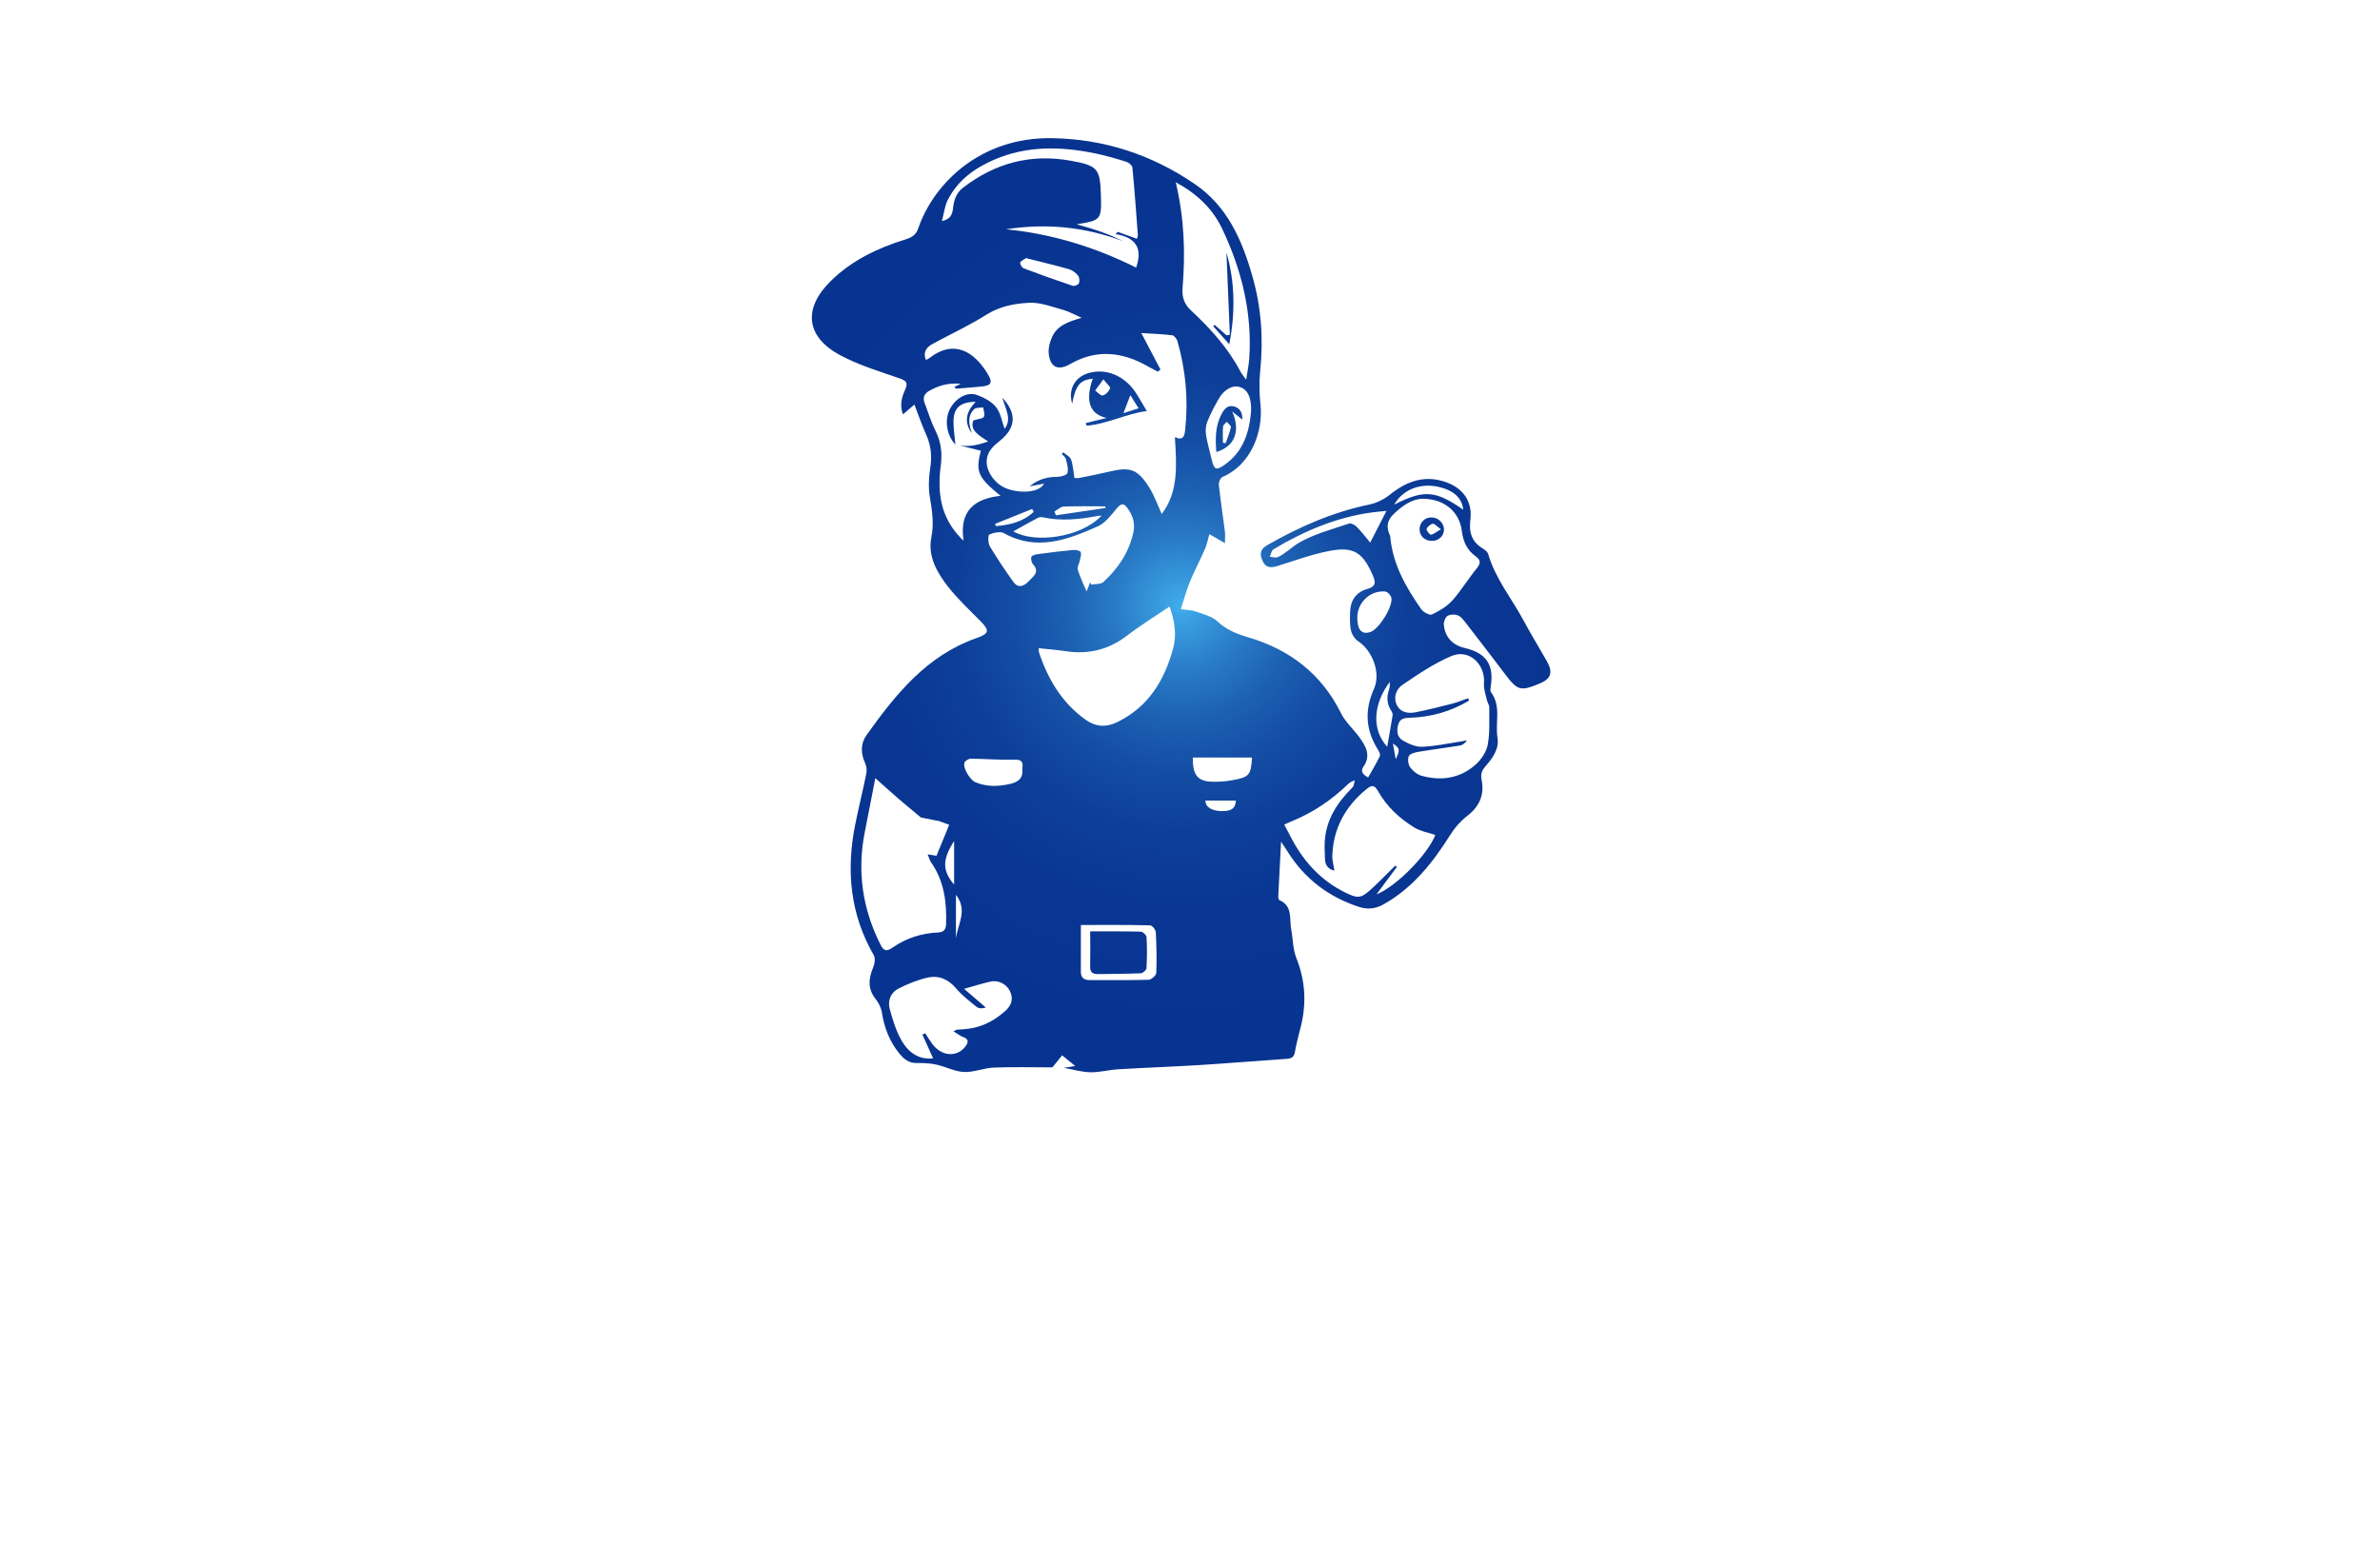 <?xml version="1.0" encoding="utf-8"?>
<!-- Generator: Adobe Illustrator 27.8.1, SVG Export Plug-In . SVG Version: 6.00 Build 0)  -->
<svg version="1.1" xmlns="http://www.w3.org/2000/svg" xmlns:xlink="http://www.w3.org/1999/xlink" x="0px" y="0px"
	 viewBox="0 0 350 230" style="enable-background:new 0 0 350 230;" xml:space="preserve">
<style type="text/css">
	.st0{fill:#DCFBFF;}
	.st1{fill:#FFF5E1;}
	.st2{fill:#EBFFDE;}
	.st3{fill:#E1FFF9;}
	.st4{fill:#F4FFDE;}
	.st5{fill:#E1FFE7;}
	.st6{fill:#E3F9FF;}
	.st7{fill:#FFF0E1;}
	.st8{fill:#B50004;}
	.st9{fill:#00A651;}
	.st10{fill:#18466B;}
	.st11{fill:#26AFDF;}
	.st12{fill:#767676;}
	.st13{fill:#00184F;}
	.st14{fill:#009CC6;}
	.st15{fill:#A97C50;}
	.st16{fill:#603913;}
	.st17{fill:#00183A;}
	.st18{fill:#5B5B5B;}
	.st19{fill:#E50000;}
	.st20{fill:#163A7A;}
	.st21{fill:#683600;}
	.st22{fill:#02025E;}
	.st23{fill:#FFD073;}
	.st24{fill:#245EB2;}
	.st25{fill:#00187C;}
	.st26{fill:#0099A5;}
	.st27{fill:#4F2400;}
	.st28{fill:#002F33;}
	.st29{fill:#809103;}
	.st30{fill:#7C2600;}
	.st31{fill:#E65100;}
	.st32{fill:#29ABE2;}
	.st33{fill:#0071BC;}
	.st34{fill:#0C2E3A;}
	.st35{fill:url(#SVGID_1_);}
	.st36{fill:url(#SVGID_00000168078721437291013330000001676153080024750466_);}
	.st37{fill:url(#SVGID_00000136382036224504800470000006579204244919741613_);}
	.st38{fill:#B1B3B6;}
	.st39{fill:#565759;}
	.st40{fill:#656668;}
	.st41{fill:url(#SVGID_00000103981120068897808560000017476069157730059680_);}
	.st42{fill:none;}
	.st43{fill:#0D162B;}
	.st44{fill:#897800;}
	.st45{fill:#0D162B;stroke:#FFFFFF;stroke-width:0.5;stroke-miterlimit:10;}
	.st46{fill:#FFD073;stroke:#FFFFFF;stroke-width:0.5;stroke-miterlimit:10;}
	.st47{fill:#FF0000;stroke:#FFFFFF;stroke-width:0.5;stroke-miterlimit:10;}
	.st48{fill:#26284A;}
	.st49{fill:#2F2C33;}
	.st50{fill:url(#SVGID_00000016787460675648420420000009868751473750914213_);}
	.st51{fill:#4C4C4C;}
	.st52{fill:url(#SVGID_00000004544814061978557680000001895015080194098358_);}
	.st53{fill:url(#SVGID_00000051341209185171627780000007511269934797682867_);}
	.st54{fill:#47C484;}
	.st55{fill:url(#SVGID_00000082356862311214481290000015125248359331624634_);}
	.st56{fill:#F2CD13;}
	.st57{fill:#EEAA01;}
	.st58{fill:#383838;}
	.st59{fill:#FFFFFF;stroke:#383838;stroke-width:0.25;stroke-linecap:square;stroke-linejoin:round;stroke-miterlimit:10;}
	.st60{fill:url(#SVGID_00000089556405514835353780000007237181742633167746_);}
	.st61{fill:url(#SVGID_00000182504774794289349430000001327296787623741870_);}
	.st62{fill:url(#SVGID_00000096766731524886726450000005534931751116648632_);}
	.st63{fill-rule:evenodd;clip-rule:evenodd;fill:url(#SVGID_00000107561565127815072160000018003057655602633376_);}
	.st64{fill:url(#SVGID_00000023260051226546770560000015083938810445245110_);}
	.st65{fill:url(#SVGID_00000019672268882814570120000002559278068373162919_);}
	.st66{fill:url(#SVGID_00000001660208940566348340000004246363896768466574_);}
	.st67{fill:url(#SVGID_00000032617154699995942860000011863458262625635722_);}
	.st68{fill:url(#SVGID_00000078020450452888806520000009697292971599497896_);}
	.st69{fill:#010102;}
	.st70{fill:#0A4D91;}
	.st71{fill:#F7F9F9;}
	.st72{fill:#3EA8B6;}
	.st73{fill:#A42B24;}
	.st74{fill:#327CA1;}
	.st75{fill:#CFD3D2;}
	.st76{fill:#E83529;}
	.st77{fill:#F5B117;}
	.st78{fill:#ADDAE9;}
	.st79{fill:#FCDF11;}
	.st80{fill:url(#SVGID_00000129906138286697255310000018026808043876344245_);}
	.st81{fill:url(#SVGID_00000130648727952931358270000009261065498007181487_);}
	.st82{fill:url(#SVGID_00000130618170788884572260000017982809042159424417_);}
</style>
<g id="Logo1">
</g>
<g id="Logo2">
</g>
<g id="Logo3">
</g>
<g id="Logo4">
</g>
<g id="Logo5">
</g>
<g id="Logo6">
</g>
<g id="Logo7">
</g>
<g id="Logo8">
</g>
<g id="Logo9">
</g>
<g id="Logo10">
</g>
<g id="Logo11">
</g>
<g id="Logo12">
</g>
<g id="Logo13">
</g>
<g id="Layer_14">
</g>
<g id="Layer_15">
	<radialGradient id="SVGID_1_" cx="173.691" cy="89.01" r="61.921" gradientUnits="userSpaceOnUse">
		<stop  offset="0" style="stop-color:#41AEED"/>
		<stop  offset="0.052" style="stop-color:#389BDF"/>
		<stop  offset="0.157" style="stop-color:#297BC7"/>
		<stop  offset="0.271" style="stop-color:#1D61B3"/>
		<stop  offset="0.396" style="stop-color:#144DA4"/>
		<stop  offset="0.538" style="stop-color:#0D3F99"/>
		<stop  offset="0.71" style="stop-color:#093793"/>
		<stop  offset="1" style="stop-color:#083491"/>
	</radialGradient>
	<path class="st35" d="M188.39,123.8c-0.15,2.88-0.29,5.45-0.41,8.02c-0.01,0.19,0.05,0.52,0.17,0.57c2,0.86,1.44,2.76,1.73,4.29
		c0.27,1.41,0.24,2.92,0.76,4.22c1.34,3.35,1.51,6.7,0.64,10.15c-0.3,1.2-0.63,2.39-0.84,3.61c-0.12,0.72-0.41,1.01-1.14,1.06
		c-4.25,0.29-8.49,0.64-12.73,0.91c-4.04,0.25-8.08,0.39-12.12,0.63c-1.38,0.08-2.75,0.47-4.11,0.44c-1.3-0.03-2.59-0.42-3.87-0.65
		c0.45-0.07,0.95-0.15,1.65-0.27c-0.75-0.61-1.32-1.08-1.92-1.57c-0.47,0.58-0.97,1.2-1.43,1.77c-2.83,0-5.73-0.08-8.62,0.03
		c-1.47,0.06-2.93,0.71-4.38,0.65c-1.36-0.06-2.68-0.78-4.04-1.08c-0.95-0.21-1.95-0.26-2.93-0.24c-1.17,0.03-1.89-0.61-2.56-1.42
		c-1.44-1.77-2.21-3.8-2.56-6.04c-0.11-0.7-0.49-1.42-0.93-1.98c-1.21-1.52-1-3.04-0.32-4.68c0.21-0.51,0.32-1.3,0.07-1.73
		c-3.49-6.04-4.08-12.47-2.74-19.18c0.5-2.51,1.12-4.99,1.63-7.49c0.1-0.49,0.06-1.1-0.15-1.54c-0.66-1.44-0.72-2.88,0.18-4.15
		c4.29-6.01,8.86-11.72,16.2-14.29c1.87-0.65,1.93-1.11,0.57-2.49c-1.62-1.63-3.31-3.22-4.73-5.01c-1.66-2.1-3.05-4.55-2.5-7.29
		c0.42-2.09,0.11-3.96-0.22-5.95c-0.22-1.36-0.17-2.83,0.05-4.2c0.28-1.75,0.14-3.36-0.59-4.98c-0.64-1.41-1.14-2.9-1.73-4.42
		c-0.6,0.52-1.08,0.92-1.68,1.44c-0.54-1.45-0.14-2.59,0.33-3.65c0.46-1.04,0.13-1.31-0.88-1.66c-2.97-1.03-6.02-1.95-8.76-3.43
		c-4.97-2.7-5.39-6.82-1.37-10.81c3.1-3.08,6.93-4.9,11.05-6.18c0.86-0.27,1.53-0.63,1.85-1.56c2.31-6.76,9.25-13.51,19.72-13.33
		c7.67,0.13,14.66,2.43,20.98,6.75c4.77,3.26,6.92,8.18,8.44,13.47c1.33,4.6,1.67,9.28,1.17,14.06c-0.17,1.64-0.12,3.32,0.05,4.96
		c0.4,4.01-1.43,8.82-5.6,10.59c-0.3,0.13-0.57,0.77-0.53,1.15c0.25,2.28,0.6,4.56,0.89,6.84c0.06,0.44,0.01,0.9,0.01,1.74
		c-0.93-0.54-1.56-0.9-2.29-1.32c-0.22,0.74-0.36,1.53-0.68,2.25c-0.69,1.59-1.52,3.13-2.18,4.73c-0.52,1.27-0.87,2.61-1.34,4.06
		c0.96,0.13,1.61,0.12,2.18,0.33c1.11,0.4,2.39,0.7,3.2,1.46c1.34,1.25,2.85,1.84,4.54,2.34c6.08,1.8,10.75,5.35,13.63,11.15
		c0.66,1.33,1.87,2.38,2.75,3.61c0.94,1.31,1.7,2.65,0.53,4.31c-0.5,0.71,0.1,1.22,0.72,1.54c0.6-1.08,1.21-2.08,1.72-3.14
		c0.1-0.21-0.09-0.65-0.25-0.9c-1.85-2.89-2.03-5.85-0.61-9c1.03-2.28-0.21-5.59-2.3-6.97c-0.5-0.33-0.94-0.99-1.08-1.58
		c-0.2-0.85-0.16-1.78-0.14-2.67c0.04-1.7,0.79-2.95,2.5-3.45c1.08-0.31,1.39-0.75,0.88-1.92c-1.46-3.4-2.78-4.38-6.39-3.69
		c-2.58,0.49-5.07,1.41-7.59,2.2c-1.02,0.32-1.81,0.36-2.3-0.8c-0.42-0.98-0.29-1.66,0.7-2.23c4.72-2.71,9.65-4.87,15.01-5.98
		c1.07-0.22,2.17-0.76,3.03-1.45c2.54-2.03,5.22-2.99,8.42-1.79c2.45,0.92,3.76,2.89,3.43,5.47c-0.24,1.84,0.2,3.27,1.86,4.25
		c0.31,0.19,0.68,0.49,0.77,0.82c1.06,3.62,3.46,6.52,5.2,9.76c1.09,2.03,2.3,3.99,3.43,5.99c0.93,1.66,0.6,2.59-1.14,3.3
		c-2.77,1.14-3.19,1-5.02-1.42c-1.92-2.55-3.88-5.08-5.84-7.61c-0.31-0.4-0.67-0.87-1.1-1.03c-0.45-0.17-1.12-0.16-1.51,0.08
		c-0.33,0.2-0.58,0.85-0.55,1.28c0.13,1.8,1.28,3.03,3.07,3.44c3.13,0.73,4.29,2.41,3.85,5.52c-0.05,0.33-0.14,0.78,0.02,0.99
		c1.53,2.06,0.59,4.47,0.95,6.7c0.27,1.65-0.74,3.02-1.8,4.23c-0.52,0.6-0.7,1.15-0.54,1.95c0.45,2.23-0.33,3.95-2.16,5.35
		c-0.95,0.73-1.79,1.7-2.43,2.72c-2.57,4.09-5.5,7.8-9.8,10.23c-1.2,0.68-2.36,0.81-3.67,0.38c-4.42-1.45-7.91-4.09-10.41-8.03
		C189.14,124.88,188.83,124.46,188.39,123.8z M137.84,120.66l0.05,0.06c-0.83-0.17-1.67-0.33-2.5-0.5l0.1-0.04l-0.06,0.05
		c-1.06-0.89-2.13-1.76-3.18-2.66c-1.14-0.98-2.25-1.99-3.53-3.13c-0.54,2.78-1.02,5.32-1.53,7.85c-1.17,5.81-0.37,11.33,2.28,16.61
		c0.49,0.98,0.9,1.08,1.81,0.45c1.99-1.38,4.25-2.11,6.69-2.21c0.81-0.04,1.13-0.44,1.16-1.2c0.11-3.25-0.28-6.37-2.21-9.12
		c-0.2-0.29-0.28-0.65-0.5-1.17c0.57,0.09,0.9,0.14,1.3,0.21c0.66-1.61,1.29-3.14,1.87-4.56
		C138.87,121.03,138.35,120.85,137.84,120.66z M140.46,65.33c1.61,0.52,3.14,0.2,4.86-0.4c-1.38-0.9-2.74-1.67-2.18-3.1
		c0.76-0.24,1.4-0.25,1.55-0.54c0.18-0.34-0.05-0.9-0.1-1.37c-0.45,0.07-1.06-0.01-1.33,0.25c-1.06,1.03-0.76,2.3-0.34,3.54
		c-1.23-1.66-0.81-3.17,0.55-4.62c-2.32,0.04-3.27,0.92-3.25,3c0.01,1.09,0.18,2.19,0.28,3.28c-1.32-1.36-1.65-3.68-0.75-5.32
		c0.84-1.52,2.48-2.47,3.92-1.96c1.04,0.37,2.16,0.97,2.82,1.8c0.68,0.85,0.85,2.11,1.24,3.17c1.11-1.37,0.16-2.86-0.33-4.57
		c2.18,2.32,1.99,4.46-0.35,6.33c-0.99,0.79-1.9,1.6-1.95,2.99c-0.06,1.52,1.18,3.3,2.76,3.97c1.76,0.75,4.85,0.85,5.69-0.66
		c-0.65,0.13-1.24,0.24-2.15,0.42c1.38-1.13,2.66-1.39,4.06-1.41c0.53,0,1.42-0.25,1.51-0.56c0.18-0.61-0.05-1.36-0.21-2.03
		c-0.07-0.29-0.4-0.53-0.62-0.79c0.08-0.07,0.16-0.14,0.23-0.22c0.39,0.34,0.99,0.62,1.14,1.05c0.29,0.83,0.33,1.75,0.49,2.72
		c0.15,0,0.45,0.05,0.73-0.01c1.5-0.3,3.01-0.6,4.5-0.95c2.95-0.69,4.04-0.35,5.7,2.23c0.81,1.26,1.31,2.72,1.91,4.02
		c2.52-3.29,2.17-7.27,1.94-11.31c1.23,0.58,1.41-0.15,1.51-1.08c0.48-4.42,0.08-8.76-1.14-13.03c-0.1-0.34-0.47-0.82-0.76-0.86
		c-1.54-0.18-3.09-0.24-4.55-0.33c0.98,1.86,1.9,3.62,2.82,5.37c-0.13,0.1-0.25,0.21-0.38,0.31c-0.5-0.26-1.01-0.51-1.5-0.79
		c-3.74-2.14-7.53-2.55-11.4-0.33c-1.79,1.03-2.96,0.49-3.16-1.59c-0.07-0.75,0.15-1.6,0.46-2.31c0.76-1.77,2.44-2.34,4.39-2.9
		c-1.07-0.47-1.89-0.94-2.76-1.18c-1.63-0.44-3.31-1.11-4.93-1.03c-2.16,0.1-4.32,0.5-6.3,1.74c-2.55,1.61-5.31,2.88-7.97,4.33
		c-0.9,0.49-1.39,1.2-0.95,2.34c0.21-0.11,0.37-0.17,0.5-0.27c3.66-2.84,6.67-0.96,8.68,2.48c0.65,1.12,0.39,1.54-0.87,1.68
		c-1.27,0.13-2.54,0.23-3.82,0.33c-0.06,0-0.12-0.08-0.33-0.23c0.24-0.12,0.46-0.23,0.97-0.49c-1.93-0.16-3.3,0.29-4.62,1.03
		c-0.75,0.42-1.01,0.99-0.69,1.81c0.52,1.35,0.93,2.76,1.58,4.04c0.85,1.68,1.03,3.38,0.78,5.21c-0.17,1.22-0.22,2.47-0.13,3.69
		c0.21,2.76,1.25,5.17,3.49,7.31c-0.65-4.35,1.54-6.19,5.44-6.61c-3.37-2.74-3.69-3.56-2.9-6.63
		C142.98,65.99,141.72,65.66,140.46,65.33z M196.24,128.04c-0.81-0.17-1.37-0.69-1.39-1.7c-0.02-0.89-0.09-1.79-0.03-2.67
		c0.23-3.2,1.87-5.68,4.08-7.87c0.23-0.23,0.23-0.69,0.34-1.05c-0.3,0.15-0.66,0.25-0.89,0.47c-2.44,2.38-5.2,4.26-8.35,5.55
		c-0.38,0.15-0.74,0.33-1.14,0.51c0.44,0.83,0.8,1.54,1.19,2.25c1.81,3.35,4.3,6.01,7.75,7.72c1.88,0.93,2.34,0.9,3.87-0.5
		c1.21-1.11,2.35-2.29,3.52-3.44c0.08,0.06,0.16,0.12,0.24,0.18c-1,1.35-2,2.69-3.01,4.05c2.9-1.15,7.51-5.83,8.66-8.74
		c-1.03-0.35-2.16-0.53-3.06-1.08c-2.2-1.34-4.08-3.09-5.36-5.35c-0.55-0.98-0.95-0.93-1.73-0.29c-3.07,2.51-4.83,5.69-5,9.68
		C195.89,126.49,196.12,127.25,196.24,128.04z M152.75,95.33c0.02,0.29,0,0.46,0.04,0.6c1.32,3.97,3.37,7.42,6.84,9.91
		c1.5,1.07,3.02,1.17,4.68,0.36c4.57-2.23,6.93-6.13,8.21-10.83c0.58-2.12,0.17-4.17-0.52-6.17c-2.15,1.46-4.29,2.77-6.27,4.29
		c-2.67,2.04-5.59,2.77-8.88,2.3C155.52,95.59,154.17,95.48,152.75,95.33z M215.91,102.69c0.04,0.12,0.08,0.23,0.12,0.35
		c-2.65,1.59-5.55,2.42-8.65,2.52c-0.77,0.02-1.47,0.07-1.74,0.94c-0.29,0.94-0.2,1.9,0.65,2.4c0.85,0.49,1.89,0.96,2.83,0.93
		c1.9-0.07,3.78-0.49,5.67-0.77c0.32-0.05,0.63-0.12,0.95-0.18c-0.3,0.43-0.66,0.71-1.06,0.77c-2.04,0.33-4.1,0.59-6.14,0.93
		c-0.49,0.08-1.21,0.28-1.36,0.62c-0.19,0.45-0.1,1.23,0.19,1.64c0.39,0.54,1.04,1.07,1.68,1.25c2.88,0.8,5.63,0.4,7.91-1.6
		c0.84-0.74,1.62-1.88,1.82-2.94c0.34-1.81,0.21-3.71,0.23-5.57c0-0.32-0.26-0.63-0.33-0.95c-0.18-0.83-0.51-1.69-0.45-2.51
		c0.24-2.83-2.19-5.13-4.78-4.04c-2.55,1.08-4.91,2.68-7.22,4.25c-0.9,0.61-1.37,1.84-0.8,2.98c0.56,1.11,1.69,1.26,2.78,1.04
		c1.83-0.37,3.65-0.83,5.46-1.29C214.43,103.25,215.17,102.94,215.91,102.69z M172.9,26.8c1.27,5.31,1.43,10.39,1.01,15.49
		c-0.12,1.41,0.23,2.43,1.26,3.39c2.84,2.64,5.44,5.51,7.26,8.98c0.17,0.32,0.41,0.6,0.83,1.19c0.19-1.24,0.38-2.14,0.45-3.06
		c0.47-6.75-1.11-13.1-3.98-19.15C178.32,30.69,176.04,28.5,172.9,26.8z M209.2,73.35c-1.54,0.04-2.92,0.98-4.24,2.24
		c-1.07,1.02-1.09,2.03-0.53,3.22c0.03,0.07,0.02,0.17,0.03,0.25c0.39,4,2.32,7.35,4.55,10.54c0.31,0.44,1.23,0.93,1.57,0.77
		c1.08-0.51,2.2-1.17,2.99-2.05c1.32-1.47,2.35-3.21,3.61-4.74c0.64-0.78,0.52-1.28-0.19-1.78c-1.28-0.91-1.82-2.18-2.01-3.69
		C214.61,75.25,212.44,73.38,209.2,73.35z M135.65,152.16c0.13-0.07,0.27-0.14,0.4-0.2c0.34,0.52,0.67,1.05,1.03,1.55
		c1.35,1.85,3.62,2.04,4.87,0.42c0.5-0.65,0.54-1.11-0.35-1.43c-0.45-0.16-0.84-0.5-1.38-0.82c0.34-0.17,0.41-0.23,0.49-0.24
		c0.3-0.03,0.59-0.05,0.89-0.06c2.4-0.12,4.43-1.09,6.21-2.67c0.94-0.84,1.27-1.79,0.7-2.96c-0.51-1.04-1.71-1.65-2.88-1.38
		c-1.22,0.28-2.42,0.66-3.85,1.06c1.18,1.01,2.19,1.88,3.2,2.75c-0.49,0.16-1.03,0.17-1.35-0.09c-1.06-0.85-2.16-1.7-3.03-2.73
		c-1.15-1.35-2.55-1.95-4.19-1.58c-1.46,0.33-2.9,0.92-4.24,1.59c-1.19,0.59-1.66,1.8-1.32,3.05c0.43,1.59,0.93,3.21,1.74,4.62
		c0.98,1.72,2.52,2.86,4.63,2.61C136.69,154.48,136.17,153.32,135.65,152.16z M167.2,35.12c0.06-0.24,0.14-0.41,0.13-0.56
		c-0.25-3.31-0.48-6.61-0.8-9.91c-0.03-0.32-0.54-0.75-0.9-0.86c-1.54-0.48-3.1-0.93-4.68-1.25c-5.01-1.02-9.98-1.13-14.8,0.97
		c-2.89,1.26-5.34,3.05-6.78,5.92c-0.44,0.88-0.55,1.93-0.85,3.08c1.45-0.31,1.55-1.19,1.65-2.03c0.14-1.14,0.49-2.13,1.45-2.87
		c4.71-3.63,9.97-5.04,15.85-3.97c3.97,0.72,4.32,1.14,4.43,5.15c0.09,3.53,0.03,3.61-3.57,4.2c1.03,0.3,1.79,0.5,2.53,0.74
		c0.77,0.25,1.53,0.52,2.28,0.82c0.69,0.28,1.36,0.62,2.03,0.93c-5.62-2.13-11.34-2.67-17.22-1.76c6.76,0.67,13.14,2.64,19.13,5.64
		c0.99-2.85-0.05-4.45-3.02-4.93c0.1-0.11,0.21-0.22,0.31-0.33C165.27,34.43,166.17,34.75,167.2,35.12z M160.32,85.65
		c0.06,0.11,0.11,0.22,0.17,0.33c0.6-0.11,1.37-0.03,1.76-0.37c2.18-1.99,3.77-4.36,4.42-7.3c0.3-1.37-0.09-2.51-0.87-3.59
		c-0.55-0.76-0.94-0.69-1.56,0.04c-0.83,1-1.7,2.17-2.83,2.67c-4.43,1.96-8.94,3.67-13.77,0.99c-0.54-0.3-1.5-0.08-2.15,0.2
		c-0.2,0.08-0.21,1.26,0.07,1.72c1.08,1.81,2.26,3.56,3.49,5.27c0.74,1.01,1.62,0.54,2.26-0.16c0.6-0.66,1.66-1.29,0.61-2.45
		c-0.23-0.26-0.37-0.86-0.23-1.12c0.14-0.25,0.69-0.35,1.07-0.4c1.64-0.22,3.28-0.43,4.93-0.58c0.41-0.04,1.05,0.02,1.21,0.27
		c0.19,0.28-0.02,0.84-0.1,1.27c-0.09,0.46-0.42,0.97-0.3,1.36c0.31,1.04,0.8,2.02,1.29,3.19C160.02,86.4,160.17,86.03,160.32,85.65
		z M183.98,60.5c0-0.21,0.01-0.43,0-0.64c-0.06-1.67-0.64-2.67-1.72-2.96c-1.01-0.27-2.21,0.35-3,1.7c-0.64,1.1-1.24,2.24-1.71,3.41
		c-0.24,0.6-0.3,1.34-0.19,1.98c0.2,1.25,0.57,2.48,0.86,3.72c0.32,1.35,0.63,1.51,1.81,0.69C182.78,66.51,183.72,63.67,183.98,60.5
		z M158.95,136.04c0,2.45,0,4.66,0,6.87c0,0.86,0.43,1.23,1.27,1.23c2.9-0.01,5.8,0.04,8.69-0.04c0.4-0.01,1.11-0.64,1.13-1
		c0.08-2,0.04-4-0.07-6c-0.02-0.37-0.53-1-0.83-1.01C165.78,136.01,162.43,136.04,158.95,136.04z M150.34,113
		c0.17-1.01-0.16-1.32-1.24-1.28c-2.11,0.07-4.22-0.12-6.33-0.14c-0.32,0-0.82,0.29-0.93,0.57c-0.3,0.74,0.82,2.56,1.57,2.88
		c1.72,0.72,3.42,0.67,5.23,0.24C149.98,114.94,150.49,114.27,150.34,113z M184.09,111.41c-2.96,0-5.82,0-8.68,0
		c-0.03,2.45,0.64,3.43,2.61,3.55c1.09,0.06,2.22-0.03,3.3-0.23c2.39-0.44,2.62-0.75,2.8-3.21
		C184.12,111.48,184.1,111.44,184.09,111.41z M203.89,75.14c-0.95,0.1-1.61,0.15-2.26,0.24c-5.19,0.73-9.9,2.74-14.36,5.41
		c-0.29,0.18-0.36,0.72-0.54,1.09c0.4,0.03,0.87,0.21,1.19,0.06c1.15-0.54,2.09-1.53,3.11-2.12c2.25-1.3,4.86-1.97,7.35-2.82
		c0.3-0.1,0.86,0.2,1.13,0.47c0.67,0.67,1.24,1.44,1.99,2.33C202.37,78.1,203.04,76.79,203.89,75.14z M162,75.84
		c-0.23,0.01-0.38,0-0.53,0.03c-2.69,0.52-5.39,0.8-8.11,0.21c-0.23-0.05-0.53-0.03-0.73,0.08c-1.21,0.64-2.4,1.32-3.61,1.99
		C152.05,79.93,158.84,79.15,162,75.84z M199.6,90.91c0.02,1.79,0.71,2.49,1.98,2.02c1.24-0.46,3.3-3.75,3.03-5.02
		c-0.08-0.37-0.57-0.9-0.91-0.92C201.45,86.81,199.57,88.66,199.6,90.91z M150.89,37.96c-0.34,0.25-0.81,0.42-0.86,0.67
		c-0.05,0.24,0.27,0.74,0.53,0.84c2.38,0.9,4.77,1.75,7.18,2.56c0.25,0.09,0.84-0.14,0.92-0.36c0.13-0.33,0.09-0.89-0.13-1.15
		c-0.33-0.41-0.83-0.79-1.33-0.93C155.13,39,153.03,38.51,150.89,37.96z M204,109.83c0.27-1.52,0.55-3.09,0.8-4.65
		c0.03-0.22-0.1-0.49-0.23-0.69c-0.66-1.02-0.66-2.06-0.27-3.17c0.11-0.32,0.07-0.7,0.09-1.05C202,103.45,201.62,107.21,204,109.83z
		 M215.18,74.96c-0.15-1.69-1.4-2.85-3.6-3.35c-2.74-0.62-5.31,0.4-6.55,2.61C209.4,71.99,211.1,72.11,215.18,74.96z M162.59,74.71
		c-0.02-0.08-0.04-0.16-0.07-0.24c-2.04,0-4.08-0.05-6.11,0.03c-0.46,0.02-0.89,0.48-1.34,0.73c0.07,0.19,0.14,0.37,0.21,0.56
		C157.72,75.44,160.15,75.08,162.59,74.71z M140.31,123.7c-1.79,2.78-1.71,4.37,0,6.4C140.31,128.17,140.31,126.07,140.31,123.7z
		 M181.74,117.74c-1.49,0-2.98,0-4.48,0c0.01,0.98,0.97,1.57,2.58,1.55C181.16,119.27,181.72,118.81,181.74,117.74z M152.01,75.28
		c-0.07-0.14-0.14-0.29-0.21-0.43c-1.82,0.73-3.65,1.47-5.47,2.2c0.04,0.11,0.09,0.22,0.13,0.32
		C148.52,77.21,150.46,76.74,152.01,75.28z M140.58,138.04c0.22-2.07,1.8-4.14,0-6.44C140.58,133.9,140.58,135.97,140.58,138.04z
		 M205.25,111.65c0.67-1.35,0.61-1.63-0.41-2.3C205,110.24,205.12,110.94,205.25,111.65z M137.84,120.66c0,0,0.05,0.06,0.05,0.06
		C137.89,120.72,137.84,120.66,137.84,120.66z M157.67,59.37c-0.62-2.12,0.41-3.91,2.4-4.5c2.6-0.76,5.35,0.39,7.01,2.96
		c0.52,0.81,0.99,1.66,1.57,2.62c-3.02,0.39-5.8,1.91-8.87,2.16c-0.03-0.13-0.07-0.26-0.1-0.39c1-0.24,2-0.49,3.07-0.75
		c-2.52-0.54-3.19-2.52-2.05-5.78C158.84,55.88,158.19,56.63,157.67,59.37z M162.26,55.79c-0.54,0.74-0.88,1.19-1.21,1.65
		c0.38,0.26,0.83,0.8,1.12,0.72c0.44-0.11,0.9-0.6,1.08-1.04C163.33,56.91,162.77,56.44,162.26,55.79z M165.21,60.77
		c0.75-0.24,1.43-0.46,2.23-0.72c-0.46-0.73-0.81-1.28-1.21-1.93C165.87,59.05,165.58,59.82,165.21,60.77z M180.37,49.32
		c-0.58-0.52-1.17-1.04-1.75-1.55c-0.07,0.07-0.14,0.14-0.2,0.22c0.74,0.83,1.49,1.67,2.36,2.64c0.92-4.8,0.81-9.25-0.42-13.5
		c0.16,3.94,0.33,8.02,0.5,12.1C180.7,49.26,180.53,49.29,180.37,49.32z M212.35,77.91c-0.02,0.93-0.77,1.63-1.76,1.64
		c-1.06,0.01-1.83-0.71-1.83-1.71c0-1.01,0.8-1.78,1.8-1.74C211.55,76.13,212.36,76.96,212.35,77.91z M211.9,77.84
		c-0.6-0.43-0.94-0.85-1.19-0.81c-0.35,0.06-0.79,0.42-0.91,0.76c-0.07,0.2,0.43,0.85,0.63,0.84
		C210.83,78.59,211.21,78.23,211.9,77.84z M178.87,66.48c-0.14-1.93-0.18-3.81,0.77-5.57c0.41-0.76,0.89-1.41,1.88-1.12
		c0.92,0.27,1.19,0.98,1.18,1.93c-0.54-0.43-1.02-0.82-1.49-1.2C182.45,63.35,181.62,65.66,178.87,66.48z M179.84,65.11
		c0.13,0.03,0.27,0.06,0.4,0.08c0.27-0.79,0.6-1.56,0.78-2.37c0.04-0.21-0.4-0.52-0.62-0.78c-0.19,0.23-0.51,0.44-0.54,0.69
		C179.79,63.51,179.84,64.31,179.84,65.11z M160.32,142.19c-0.02,0.87,0.45,1.09,1.19,1.07c2.08-0.03,4.16-0.03,6.24-0.12
		c0.31-0.01,0.84-0.46,0.85-0.74c0.09-1.52,0.09-3.06,0.01-4.58c-0.02-0.29-0.53-0.79-0.82-0.8c-2.46-0.06-4.91-0.04-7.47-0.04
		C160.33,138.9,160.35,140.55,160.32,142.19z"/>
</g>
</svg>
